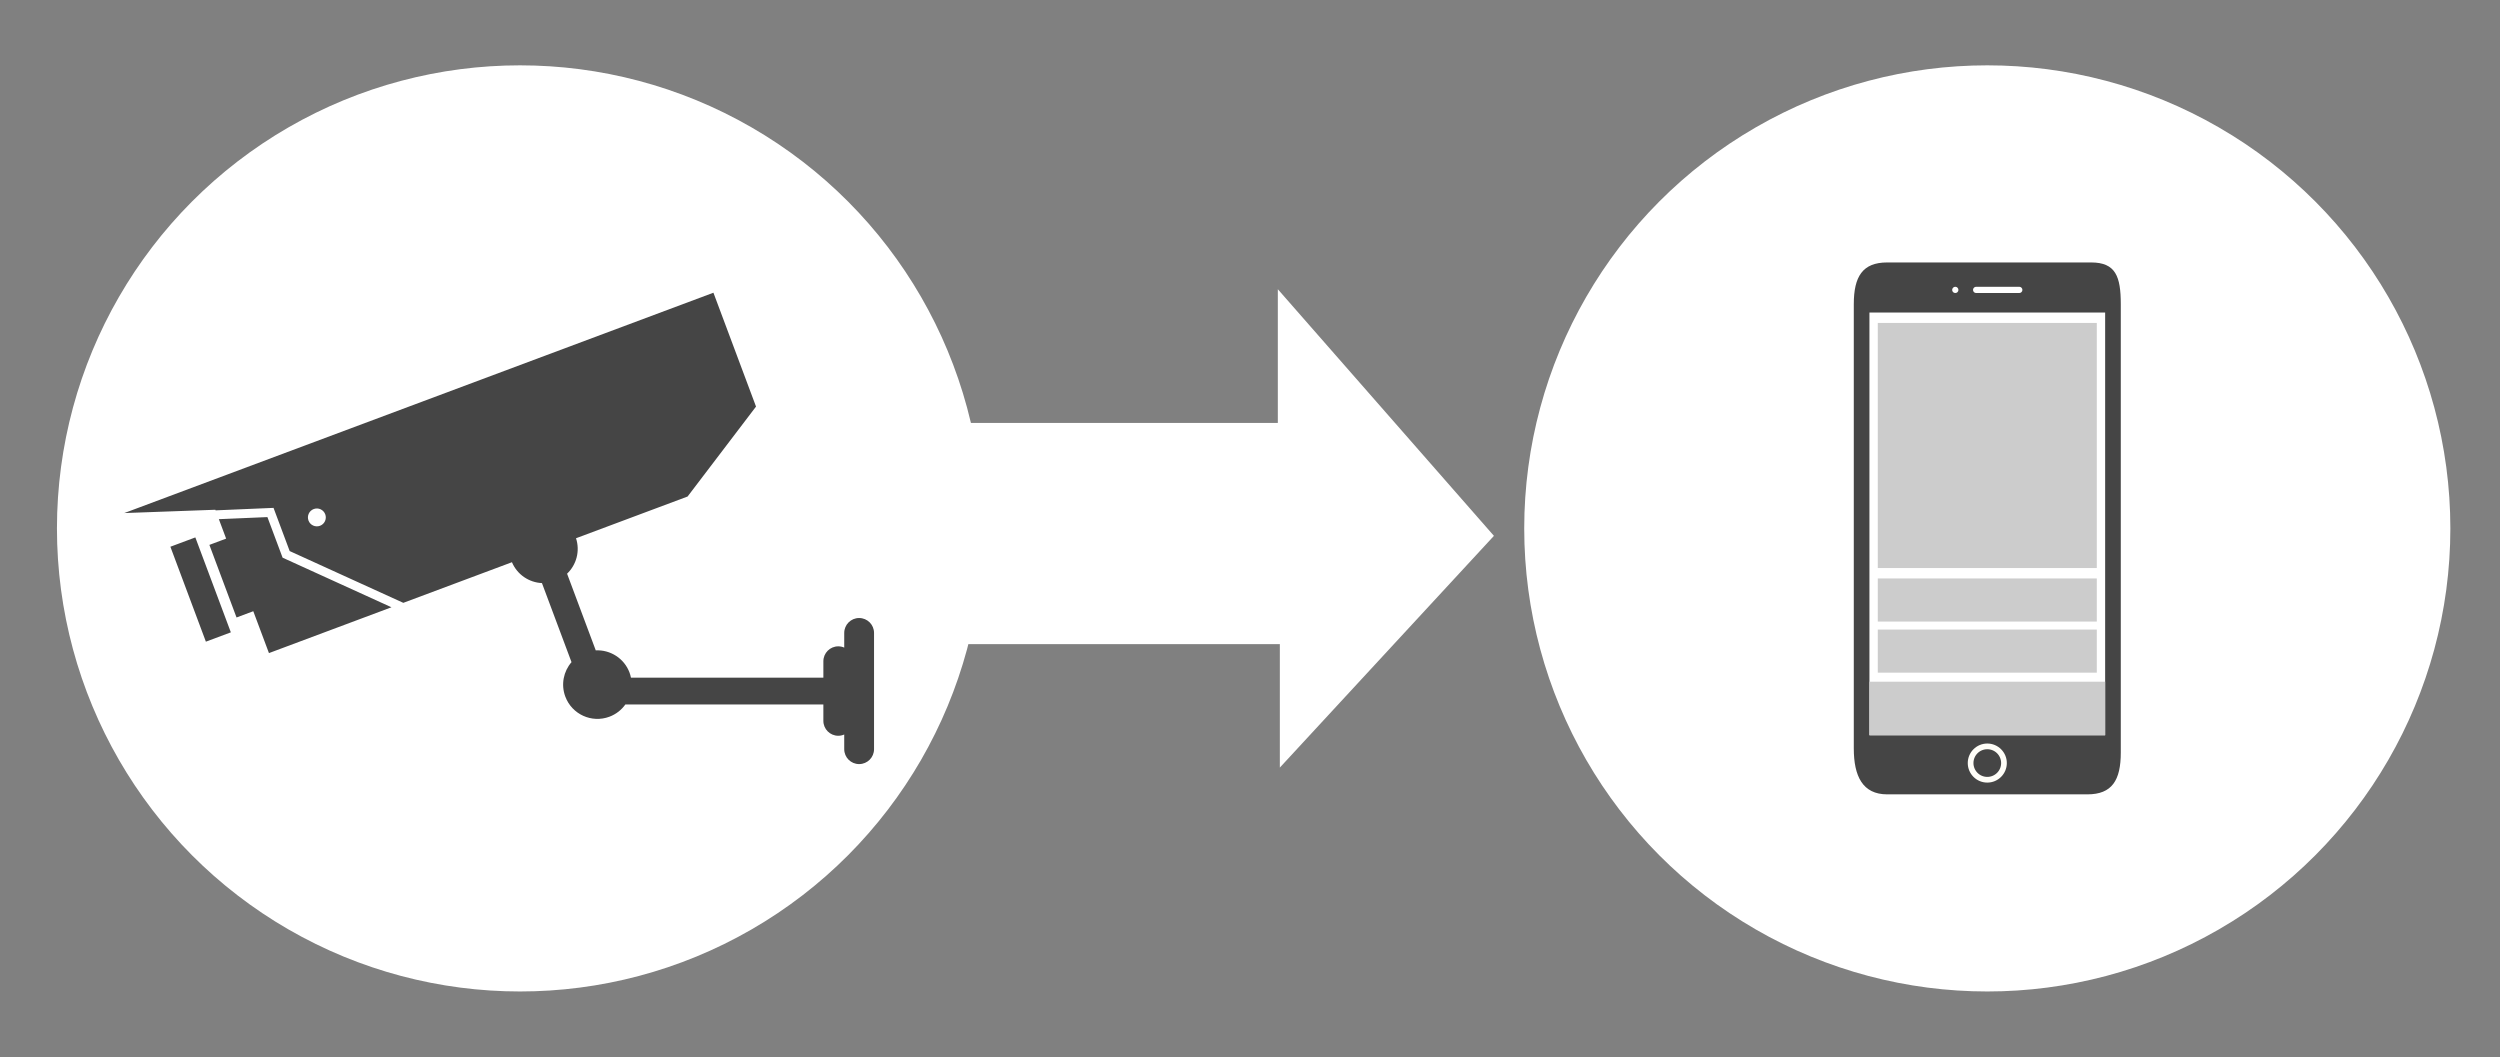 <?xml version="1.0" encoding="utf-8"?>
<!-- Generator: Adobe Illustrator 16.0.0, SVG Export Plug-In . SVG Version: 6.00 Build 0)  -->
<!DOCTYPE svg PUBLIC "-//W3C//DTD SVG 1.1//EN" "http://www.w3.org/Graphics/SVG/1.1/DTD/svg11.dtd">
<svg version="1.1" id="Layer_1" xmlns="http://www.w3.org/2000/svg" xmlns:xlink="http://www.w3.org/1999/xlink" x="0px" y="0px"
	 width="439.001px" height="185.667px" viewBox="0 0 439.001 185.667" style="enable-background:new 0 0 439.001 185.667;"
	 xml:space="preserve">
<rect x="0" y="0" width="439.001" height="185.667" fill="#808080" stroke="none"/>
<circle style="fill:#FFFFFF;" cx="91.315" cy="92.788" r="81.315"/>
<circle style="fill:#FFFFFF;" cx="348.969" cy="92.788" r="81.315"/>
<path style="fill:#454545;" d="M46.958,90.802l-8.527,0.364l1.278,3.416l-2.941,1.1l4.768,12.748l2.941-1.1l2.751,7.354
	l21.514-8.047l-19.119-8.71L46.958,90.802z M29.92,96.007l6.234,16.671l4.383-1.639l-6.235-16.67L29.92,96.007z M150.864,108.524
	c-1.445,0-2.617,1.172-2.617,2.618v2.576c-0.321-0.141-0.674-0.221-1.047-0.221c-1.445,0-2.617,1.172-2.617,2.618v2.879h-33.789
	c-0.062-0.296-0.139-0.592-0.248-0.885c-0.941-2.515-3.385-4.028-5.931-3.904l-5.036-13.465c1.636-1.556,2.307-3.963,1.57-6.224
	l19.591-7.327l12.017-15.794L125.278,51.4L21.823,90.093l15.991-0.579l0.04,0.104l9.607-0.411l0.57-0.024l2.835,7.583l19.956,9.092
	l19.075-7.134c0.928,2.188,3.014,3.565,5.269,3.666l5.192,13.883c-1.395,1.612-1.888,3.916-1.089,6.052
	c1.165,3.114,4.633,4.695,7.747,3.53c1.171-0.438,2.125-1.203,2.798-2.151h34.769v2.879c0,1.446,1.172,2.618,2.617,2.618
	c0.374,0,0.726-0.081,1.047-0.221v2.576c0,1.446,1.172,2.618,2.617,2.618c1.446,0,2.618-1.172,2.618-2.618v-20.415
	C153.482,109.696,152.311,108.524,150.864,108.524z M56.192,92.329c-0.812,0.304-1.717-0.109-2.021-0.92
	c-0.304-0.812,0.108-1.718,0.921-2.021c0.812-0.303,1.717,0.109,2.021,0.921C57.417,91.12,57.004,92.025,56.192,92.329z"/>
<g>
	<g>
		<g id="XMLID_1_">
			<g>
				<path style="fill:#454545;" d="M328.273,129.108h41.391V54.877h-41.391V129.108z M348.969,131.064
					c-1.619,0-2.93,1.312-2.93,2.93c0,1.619,1.311,2.931,2.93,2.931s2.931-1.312,2.931-2.931
					C351.899,132.375,350.588,131.064,348.969,131.064z M372.411,53.412v78.751c0,4.857-1.546,7.326-5.86,7.326h-35.163
					c-4.315,0-5.861-3.202-5.861-8.059V53.412c0-4.857,1.546-7.326,5.861-7.326h35.814
					C371.518,46.086,372.411,48.555,372.411,53.412z M355.137,50.906c0-0.3-0.249-0.549-0.549-0.549h-7.575
					c-0.3,0-0.549,0.249-0.549,0.549c0,0.308,0.249,0.55,0.549,0.55h7.575C354.888,51.456,355.137,51.214,355.137,50.906z
					 M343.899,50.936c0.015-0.3-0.22-0.564-0.52-0.579c-0.301-0.015-0.558,0.22-0.579,0.527c-0.015,0.301,0.22,0.557,0.527,0.572
					C343.629,51.471,343.885,51.236,343.899,50.936z"/>
				<circle style="fill:#454545;" cx="348.969" cy="133.994" r="2.93"/>
			</g>
			<g>
				<circle style="fill:none;stroke:#FFFEF8;stroke-miterlimit:10;" cx="348.969" cy="133.994" r="2.93"/>
			</g>
		</g>
	</g>
	<rect x="328.273" y="119.709" style="fill:#CCCCCC;" width="41.391" height="9.399"/>
	<rect x="329.739" y="110.552" style="fill:#CCCCCC;" width="38.46" height="7.567"/>
	<rect x="329.739" y="101.578" style="fill:#CCCCCC;" width="38.46" height="7.568"/>
	<rect x="329.739" y="56.708" style="fill:#CCCCCC;" width="38.46" height="43.039"/>
</g>
<polygon style="fill:#FFFFFF;" points="166.63,74.271 224.387,74.271 224.387,50.788 262.334,94.096 224.741,134.788 
	224.741,113.11 166.63,113.11 "/>
</svg>
